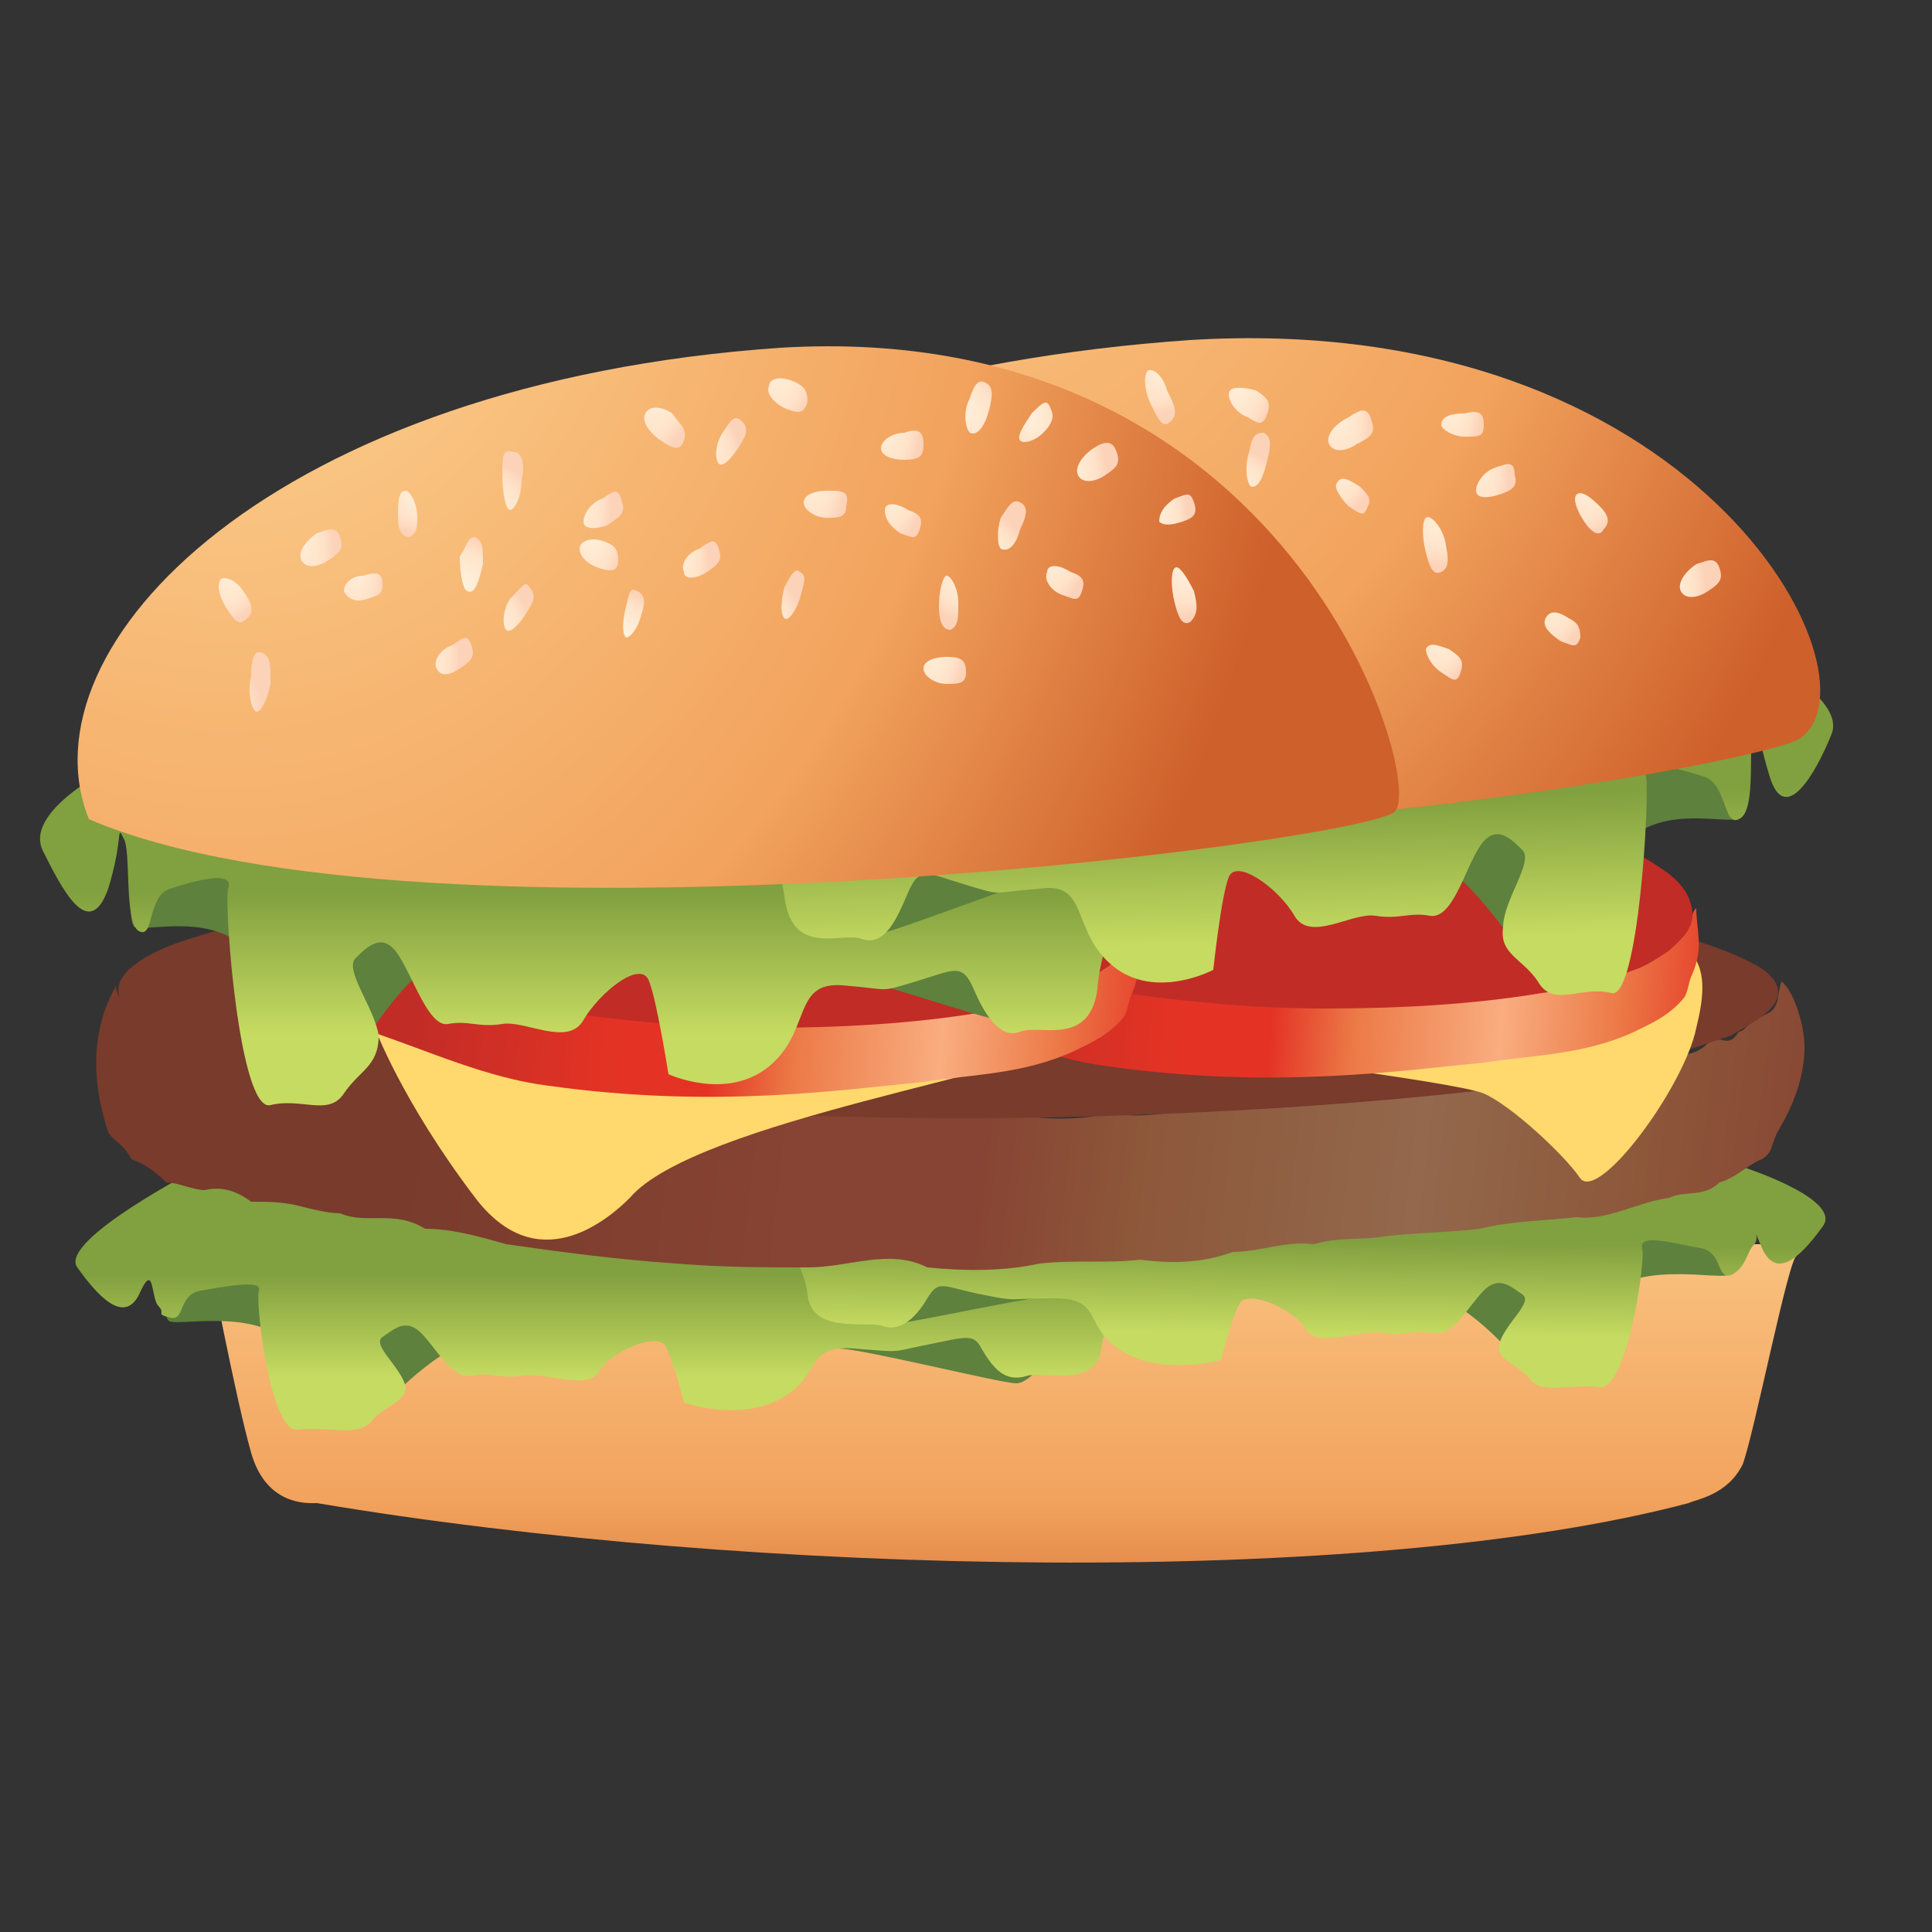 <?xml version="1.0" encoding="utf-8"?>
<!-- Generator: Adobe Illustrator 19.0.0, SVG Export Plug-In . SVG Version: 6.00 Build 0)  -->
<svg version="1.1" id="Layer_1" xmlns="http://www.w3.org/2000/svg" xmlns:xlink="http://www.w3.org/1999/xlink" x="0px" y="0px"
	 viewBox="-272 395.9 50 50" style="enable-background:new -272 395.9 50 50;" xml:space="preserve">
<rect x="-272" y="395.9" width="50" height="50" fill="#333333" stroke="none"/>
<style type="text/css">
	.st0{fill:url(#SVGID_1_);}
	.st1{fill:#5E813E;}
	.st2{fill:url(#SVGID_2_);}
	.st3{fill:url(#SVGID_3_);}
	.st4{fill:url(#SVGID_4_);}
	.st5{fill:#783B2C;}
	.st6{fill:#FFD96D;}
	.st7{fill:url(#SVGID_5_);}
	.st8{fill:#C12C26;}
	.st9{fill:url(#SVGID_6_);}
	.st10{fill:url(#SVGID_7_);}
	.st11{fill:url(#SVGID_8_);}
	.st12{fill:url(#SVGID_9_);}
	.st13{fill:url(#SVGID_10_);}
	.st14{fill:url(#SVGID_11_);}
	.st15{fill:url(#SVGID_12_);}
	.st16{fill:url(#SVGID_13_);}
	.st17{fill:url(#SVGID_14_);}
	.st18{fill:url(#SVGID_15_);}
	.st19{fill:url(#SVGID_16_);}
	.st20{fill:url(#SVGID_17_);}
	.st21{fill:url(#SVGID_18_);}
	.st22{fill:url(#SVGID_19_);}
	.st23{fill:url(#SVGID_20_);}
	.st24{fill:url(#SVGID_21_);}
	.st25{fill:url(#SVGID_22_);}
	.st26{fill:url(#SVGID_23_);}
	.st27{fill:url(#SVGID_24_);}
	.st28{fill:url(#SVGID_25_);}
	.st29{fill:url(#SVGID_26_);}
	.st30{fill:url(#SVGID_27_);}
	.st31{fill:url(#SVGID_28_);}
	.st32{fill:url(#SVGID_29_);}
	.st33{fill:url(#SVGID_30_);}
	.st34{fill:url(#SVGID_31_);}
	.st35{fill:url(#SVGID_32_);}
	.st36{fill:url(#SVGID_33_);}
	.st37{fill:url(#SVGID_34_);}
	.st38{fill:url(#SVGID_35_);}
	.st39{fill:url(#SVGID_36_);}
	.st40{fill:url(#SVGID_37_);}
	.st41{fill:url(#SVGID_38_);}
	.st42{fill:url(#SVGID_39_);}
	.st43{fill:url(#SVGID_40_);}
	.st44{fill:url(#SVGID_41_);}
	.st45{fill:url(#SVGID_42_);}
	.st46{fill:url(#SVGID_43_);}
	.st47{fill:url(#SVGID_44_);}
	.st48{fill:url(#SVGID_45_);}
	.st49{fill:url(#SVGID_46_);}
	.st50{fill:url(#SVGID_47_);}
	.st51{fill:url(#SVGID_48_);}
	.st52{fill:url(#SVGID_49_);}
	.st53{fill:url(#SVGID_50_);}
	.st54{fill:url(#SVGID_51_);}
</style>
<g id="Layer_3">
</g>
<g id="Layer_1_1_">
</g>
<g>
	<linearGradient id="SVGID_1_" gradientUnits="userSpaceOnUse" x1="-246.185" y1="422.475" x2="-246.185" y2="440.039">
		<stop  offset="0" style="stop-color:#FFDC9D"/>
		<stop  offset="0.697" style="stop-color:#F2A35D"/>
		<stop  offset="0.989" style="stop-color:#CE602B"/>
	</linearGradient>
	<path class="st0" d="M-226.9,433.8c-0.4,0.8-1.2,0.9-1.4,1c-8.3,2.2-24.2,1.9-35.5,0c-0.2,0-1.3,0.1-1.7-1.3
		c-0.4-1.4-1.1-5.1-1.1-5.1c0-0.2,0.2-0.3,0.4-0.3h40.3c0.2,0,0.4,0.1,0.4,0.3C-225.7,428.4-226.6,433-226.9,433.8z"/>
	<g>
		<g>
			<path class="st1" d="M-244.7,430.8c0,0-0.6,0.9-1,0.9c-0.4,0-4-0.9-4.6-0.9c-0.6,0,3.4-0.9,3.9-0.9
				C-245.9,429.8-244.7,430.8-244.7,430.8z"/>
			<path class="st1" d="M-261.8,432c0,0,1.7-1.8,2.7-1.4c1,0.4-2.4-1-2.4-1l-1.2,0.9L-261.8,432z"/>
			<path class="st1" d="M-267.5,428.5c0,0-0.4,1.5-0.1,1.6c0.3,0.1,2.1-0.3,3,0.5c0.9,0.7,1.4,1.3,1.3,0.4c-0.1-0.9-1.9-3.1-2.5-3.1
				S-267.5,428.5-267.5,428.5z"/>
			
				<linearGradient id="SVGID_2_" gradientUnits="userSpaceOnUse" x1="-259.918" y1="465.577" x2="-259.918" y2="458.203" gradientTransform="matrix(1.047 0 0 0.655 15.71 126.671)">
				<stop  offset="1.648350e-002" style="stop-color:#C6DB61"/>
				<stop  offset="0.566" style="stop-color:#81A03F"/>
			</linearGradient>
			<path class="st2" d="M-266.8,426.1c0,0-3.7,1.9-3.2,2.6c0.5,0.7,1.2,1.5,1.6,0.7c0.4-0.9,0.3,0.1,0.5,0.3
				c0.2,0.2-0.1,0.2,0.3,0.3c0.4,0.1,0.2-0.6,0.8-0.7c0.6-0.1,1.6-0.3,1.5,0c-0.1,0.3,0.3,3.7,1,3.6c0.8-0.1,1.5,0.2,1.9-0.2
				c0.3-0.4,0.9-0.5,0.9-0.9c-0.1-0.5-0.9-1.1-0.6-1.3c0.3-0.2,0.6-0.5,1-0.1c0.4,0.4,0.8,1.2,1.3,1.1c0.5-0.1,0.8,0.1,1.3,0
				c0.6-0.1,1.7,0.4,2-0.1c0.3-0.5,1.4-1,1.7-0.7c0.2,0.3,0.5,1.5,0.5,1.5s1.4,0.5,2.5-0.1c1.1-0.6,0.6-1.4,1.9-1.3
				c1.3,0.1,0.9,0.1,1.9-0.1c1-0.2,1.2-0.3,1.4,0.1c0.3,0.5,0.6,0.9,1.2,0.7c0.5-0.1,1.8,0.3,1.9-0.7c0.1-1,1.3-1.7-0.6-2.5
				c-1.9-0.8-7.6-1.5-8.9-1.7C-254.1,426.5-266.2,425.4-266.8,426.1z"/>
		</g>
		<g>
			<path class="st1" d="M-250.1,429.3c0,0,0.6,0.9,1,0.9c0.4,0,4-0.8,4.6-0.8c0.6,0-3.3-0.9-3.9-1
				C-248.9,428.3-250.1,429.3-250.1,429.3z"/>
			<path class="st1" d="M-233,430.8c0,0-1.6-1.8-2.6-1.4c-1,0.4,2.4-1,2.4-1l1.2,0.9L-233,430.8z"/>
			<path class="st1" d="M-227.3,427.3c0,0,0.4,1.5,0,1.6c-0.3,0.1-2.1-0.3-3,0.4c-0.9,0.7-1.5,1.2-1.3,0.4c0.1-0.9,2-3,2.6-3
				C-228.3,426.7-227.3,427.3-227.3,427.3z"/>
			
				<linearGradient id="SVGID_3_" gradientUnits="userSpaceOnUse" x1="-902.376" y1="457.668" x2="-902.376" y2="451.018" gradientTransform="matrix(-1.047 -1.270000e-002 -2.020000e-002 0.655 -1173.984 119.255)">
				<stop  offset="1.648350e-002" style="stop-color:#C6DB61"/>
				<stop  offset="0.566" style="stop-color:#81A03F"/>
			</linearGradient>
			<path class="st3" d="M-226.9,426.1c0,0,2.5,0.8,2.1,1.5c-0.5,0.7-1.2,1.5-1.6,0.6c-0.4-0.9,0-0.3-0.2-0.1
				c-0.2,0.2-0.2,0.6-0.6,0.8c-0.4,0.1-0.2-0.6-0.8-0.7c-0.6-0.1-1.6-0.4-1.5,0c0.1,0.3-0.4,3.7-1.1,3.6c-0.7-0.1-1.5,0.2-1.8-0.2
				c-0.3-0.4-0.9-0.5-0.8-0.9c0.1-0.5,0.9-1.1,0.6-1.3c-0.3-0.2-0.6-0.5-1-0.1c-0.4,0.4-0.8,1.2-1.3,1.1c-0.5-0.1-0.8,0.1-1.3,0
				c-0.6-0.1-1.7,0.4-2-0.1c-0.3-0.5-1.4-1-1.7-0.7c-0.2,0.3-0.5,1.5-0.5,1.5s-1.5,0.4-2.5-0.2c-1.1-0.6-0.5-1.4-1.8-1.4
				c-1.3,0-0.9,0.1-1.9-0.1c-1-0.2-1.1-0.4-1.4,0.1c-0.3,0.5-0.7,0.9-1.2,0.7c-0.5-0.1-1.8,0.2-1.9-0.8c-0.1-1-1.2-1.8,0.6-2.5
				c1.9-0.8,7.7-1.4,8.9-1.6C-240.6,425.2-227.4,425.4-226.9,426.1z"/>
		</g>
	</g>
	<g>
		<g>
			<g>
				
					<linearGradient id="SVGID_4_" gradientUnits="userSpaceOnUse" x1="-407.973" y1="437.025" x2="-383.532" y2="438.854" gradientTransform="matrix(1.895 -3.730000e-002 2.000000e-002 1.019 494.045 -35.989)">
					<stop  offset="3.370800e-002" style="stop-color:#783B2C"/>
					<stop  offset="0.185" style="stop-color:#783B2C"/>
					<stop  offset="0.41" style="stop-color:#874333"/>
					<stop  offset="0.511" style="stop-color:#874333"/>
					<stop  offset="0.601" style="stop-color:#8D573A"/>
					<stop  offset="0.758" style="stop-color:#93684C"/>
					<stop  offset="0.882" style="stop-color:#8D573A"/>
					<stop  offset="1" style="stop-color:#874333"/>
				</linearGradient>
				<path class="st4" d="M-226,421.8c-0.1,0.3-0.2,0.3-0.4,0.4c-0.2-0.1-0.4,0.4-0.6,0.4c-0.3,0.5-0.5,0-0.8,0.3
					c-0.3,0.3-0.6,0.3-0.9,0.3c-0.7,0.3-1.5,0.4-2.2,0.5c-0.8,0-1.5,0.2-2.3,0.3c-1.6,0.2-3.3,0.3-5,0.5c-0.8,0.1-1.7,0.1-2.5,0.1
					c-0.8,0-1.7,0.3-2.5,0.1c-0.9,0.2-1.8,0.2-2.7,0c-0.9,0-1.8,0-2.7,0c-1.8,0-3.6-0.1-5.4-0.2c-1.7-0.1-3.4-0.2-5-0.4
					c-0.8-0.1-1.7-0.2-2.5-0.3c-0.8-0.2-1.6-0.1-2.5-0.4c-0.5,0-1-0.2-1.5-0.3c-0.5,0.2-1-0.3-1.5-0.4c-0.4-0.3-0.9-0.3-1.3-0.5
					c-0.4-0.2-0.7-0.5-0.7-0.8c0,0.1-1,1.4-0.2,3.8c0.1,0.2,0.4,0.3,0.6,0.7c0.3,0.1,0.6,0.3,0.9,0.6c0.3,0,0.7,0.2,1,0.2
					c0.4-0.1,0.8,0,1.2,0.3c0.4,0,0.8,0,1.2,0.1c0.4,0.1,0.8,0.2,1.1,0.2c0.7,0.3,1.4-0.1,2.2,0.4c0.7,0,1.4,0.2,2.1,0.4
					c1.4,0.2,2.9,0.4,4.4,0.5c1.2,0.1,2.3,0.1,3.4,0.1c1.1,0,2.1-0.5,3.1,0c1,0.1,2,0.1,2.9-0.1c0.9-0.1,1.8,0,2.6-0.1
					c0.8,0.1,1.6,0.1,2.4-0.2c0.7,0,1.4-0.3,2.1-0.2c0.7-0.2,1.3-0.1,1.8-0.2c0.8-0.1,1.7-0.1,2.5-0.2c0.8-0.2,1.6-0.2,2.5-0.3
					c0.8,0.1,1.6-0.4,2.4-0.5c0.4-0.2,0.9,0,1.3-0.4c0.4-0.1,0.8-0.5,1.1-0.6c0.3-0.2,0.2-0.3,0.4-0.7c0.3-0.5,0.7-1.3,0.7-2.2
					c0-0.6-0.3-1.5-0.6-1.7C-226,421.7-226,421.8-226,421.8"/>
				<g>
					<path class="st5" d="M-254.9,418.5c3.7-0.2,7.5-0.2,11.2-0.1c3.5,0.1,7.1,0.4,10.5,0.8c1.6,0.2,3.1,0.5,4.6,0.9
						c0.7,0.2,1.3,0.4,1.9,0.7c0.4,0.2,0.8,0.5,0.7,0.9c-0.1,0.4-0.7,0.7-1.2,1c-0.6,0.2-1.2,0.4-1.8,0.6c-1.5,0.4-3,0.6-4.5,0.8
						c-3.5,0.4-7,0.6-10.5,0.7c-3.7,0.1-7.4,0-11.1-0.2c-3.4-0.2-6.8-0.5-10-1.2c-0.7-0.2-1.4-0.3-2-0.6c-0.6-0.2-1.2-0.5-1.6-0.8
						c-0.8-0.8,0.6-1.5,1.6-1.8c1.8-0.6,3.8-0.9,5.8-1.1C-259.3,418.8-257.1,418.7-254.9,418.5"/>
				</g>
			</g>
		</g>
	</g>
	<path class="st6" d="M-240.6,420.5l-0.2,2.6c0,0,6.5,0.8,7.2,1.1c0.7,0.3,2.1,1.6,2.5,2.2c0.5,0.6,2.7-2.4,3-3.9
		c0.4-1.6,0-1.9-0.8-2.6C-229.5,419.2-239.8,419.8-240.6,420.5z"/>
	<path class="st6" d="M-262.3,422.5c0,0,0.7,1.9,2.6,4.4c1.6,2.1,3.4,0.6,4,0c1.7-2,10.7-3.3,11.3-4.1c0.6-0.8-19.1-4.5-19.3-3.1
		C-264,420.9-262.3,422.5-262.3,422.5z"/>
	<g>
		<g>
			<g>
				<linearGradient id="SVGID_5_" gradientUnits="userSpaceOnUse" x1="-251.273" y1="420.416" x2="-227.28" y2="422.212">
					<stop  offset="3.370800e-002" style="stop-color:#C12C26"/>
					<stop  offset="0.185" style="stop-color:#C12C26"/>
					<stop  offset="0.41" style="stop-color:#E43325"/>
					<stop  offset="0.511" style="stop-color:#E43325"/>
					<stop  offset="0.601" style="stop-color:#EC7A47"/>
					<stop  offset="0.758" style="stop-color:#F9AD80"/>
					<stop  offset="0.882" style="stop-color:#EC7A47"/>
					<stop  offset="1" style="stop-color:#E43325"/>
				</linearGradient>
				<path class="st7" d="M-228.2,419.6c-0.1,0.2-0.1,0.3-0.2,0.4c-0.1,0.1-0.2,0.2-0.3,0.3c-0.3,0.2-0.6,0.4-0.9,0.5
					c-0.8,0.3-1.6,0.5-2.4,0.7c-1.7,0.3-3.5,0.4-5.3,0.4c-1.9,0-3.8-0.1-5.7-0.4c-1.8-0.2-3.6-0.6-5.3-1.2c-0.5-0.2-1.1-0.4-1.6-0.8
					c-0.4-0.3-1.1-0.7-1.1-1.4c0,0.6,0,1,0,1.6c0,0.5,0.4,1.1,0.7,1.4c0.7,0.5,1.6,0.7,2.4,1c1.5,0.5,3,1.2,4.6,1.4
					c4.3,0.6,7.6,0.1,9.7-0.1c1.3-0.2,2.6-0.2,3.9-0.8c0.4-0.2,0.9-0.4,1.3-0.9c0.1-0.2,0.1-0.4,0.2-0.6c0.3-0.7,0.1-1.1,0.1-1.7
					C-228.2,419.5-228.2,419.6-228.2,419.6"/>
				<g>
					<path class="st8" d="M-243.4,415.8c2-0.1,4,0,5.9,0.2c1.9,0.2,3.7,0.5,5.5,1c0.8,0.2,1.6,0.5,2.4,1c0.3,0.2,0.7,0.4,1,0.7
						c0.2,0.2,0.4,0.5,0.4,0.9c0,0.4-0.4,0.7-0.6,0.9c-0.3,0.2-0.6,0.4-0.9,0.5c-0.8,0.3-1.6,0.5-2.4,0.6c-1.8,0.3-3.7,0.4-5.6,0.4
						c-2,0-3.9-0.2-5.9-0.5c-1.8-0.3-3.6-0.6-5.3-1.4c-0.4-0.2-0.7-0.3-1.1-0.6c-0.3-0.2-0.6-0.5-0.8-0.8c-0.4-0.8,0.3-1.4,0.9-1.7
						c1-0.5,2-0.8,3.1-0.9C-245.7,416-244.6,415.9-243.4,415.8"/>
				</g>
			</g>
		</g>
	</g>
	<g>
		<g>
			<g>
				<linearGradient id="SVGID_6_" gradientUnits="userSpaceOnUse" x1="-265.768" y1="420.864" x2="-241.776" y2="422.66">
					<stop  offset="3.370800e-002" style="stop-color:#C12C26"/>
					<stop  offset="0.185" style="stop-color:#C12C26"/>
					<stop  offset="0.41" style="stop-color:#E43325"/>
					<stop  offset="0.511" style="stop-color:#E43325"/>
					<stop  offset="0.601" style="stop-color:#EC7A47"/>
					<stop  offset="0.758" style="stop-color:#F9AD80"/>
					<stop  offset="0.882" style="stop-color:#EC7A47"/>
					<stop  offset="1" style="stop-color:#E43325"/>
				</linearGradient>
				<path class="st9" d="M-242.7,420.1c-0.1,0.2-0.1,0.3-0.2,0.4c-0.1,0.1-0.2,0.2-0.3,0.3c-0.3,0.2-0.6,0.4-0.9,0.5
					c-0.8,0.3-1.6,0.5-2.4,0.7c-1.7,0.3-3.5,0.4-5.3,0.4c-1.9,0-3.8-0.1-5.7-0.4c-1.8-0.2-3.6-0.6-5.3-1.2c-0.5-0.2-1.1-0.4-1.6-0.8
					c-0.4-0.3-1.1-0.7-1.1-1.4c0,0.6,0,1,0,1.6c0,0.5,0.4,1.1,0.7,1.4c0.7,0.5,1.6,0.7,2.4,1c1.5,0.5,3,1.2,4.6,1.4
					c4.3,0.6,7.6,0.1,9.7-0.1c1.3-0.2,2.6-0.2,3.9-0.8c0.4-0.2,0.9-0.4,1.3-0.9c0.1-0.2,0.1-0.4,0.2-0.6c0.3-0.7,0.1-1.1,0.1-1.7
					C-242.7,420-242.7,420-242.7,420.1"/>
				<g>
					<path class="st8" d="M-257.9,416.2c2-0.1,4,0,5.9,0.2c1.9,0.2,3.7,0.5,5.5,1c0.8,0.2,1.7,0.5,2.4,1c0.3,0.2,0.7,0.4,1,0.7
						c0.2,0.2,0.4,0.5,0.4,0.9c0,0.4-0.4,0.7-0.6,0.9c-0.3,0.2-0.6,0.4-0.9,0.5c-0.8,0.3-1.6,0.5-2.4,0.7c-1.8,0.3-3.7,0.4-5.6,0.4
						c-2,0-3.9-0.2-5.9-0.5c-1.8-0.3-3.6-0.6-5.3-1.4c-0.4-0.2-0.7-0.3-1.1-0.6c-0.3-0.2-0.6-0.5-0.8-0.8c-0.4-0.8,0.3-1.4,0.9-1.7
						c1-0.5,2-0.8,3.1-0.9C-260.2,416.4-259.1,416.3-257.9,416.2"/>
				</g>
			</g>
		</g>
	</g>
	<g>
		<path class="st1" d="M-245.1,421c0,0-0.6,1.3-1,1.3c-0.4,0-4.1-1.3-4.7-1.3c-0.6,0,3.4-1.3,4-1.4
			C-246.3,419.5-245.1,421-245.1,421z"/>
		<path class="st1" d="M-262.6,422.9c0,0,1.7-2.8,2.7-2.2c1,0.6-2.4-1.6-2.4-1.6l-1.2,1.3L-262.6,422.9z"/>
		<path class="st1" d="M-268.4,417.4c0,0-0.4,2.4-0.1,2.5c0.4,0.1,2.1-0.4,3,0.7c0.9,1.1,1.5,2,1.4,0.6c-0.1-1.3-2-4.8-2.6-4.8
			C-267.3,416.5-268.4,417.4-268.4,417.4z"/>
		<linearGradient id="SVGID_7_" gradientUnits="userSpaceOnUse" x1="-257.173" y1="422.801" x2="-257.173" y2="416.069">
			<stop  offset="1.648350e-002" style="stop-color:#C6DB61"/>
			<stop  offset="0.566" style="stop-color:#81A03F"/>
		</linearGradient>
		<path class="st10" d="M-268.8,415.6c0,0-2.6,1.2-2.1,2.3c0.5,1,1.2,2.4,1.7,1c0.4-1.3,0.2-1.7,0.4-1.3c0.2,0.3,0,2.2,0.4,2.4
			c0.4,0.2,0.2-0.9,0.8-1.1s1.7-0.5,1.5,0c-0.1,0.5,0.3,5.8,1.1,5.6c0.8-0.2,1.5,0.3,1.9-0.3c0.4-0.6,0.9-0.7,0.9-1.5
			c-0.1-0.7-0.9-1.7-0.6-2c0.3-0.3,0.7-0.7,1.1-0.1c0.4,0.6,0.8,1.9,1.3,1.8c0.5-0.1,0.8,0.1,1.4,0c0.6-0.1,1.7,0.6,2.1-0.1
			c0.4-0.7,1.5-1.6,1.7-1c0.2,0.5,0.5,2.4,0.5,2.4s1.5,0.7,2.6-0.2c1.1-0.9,0.6-2.2,1.9-2.1c1.3,0.1,0.9,0.2,1.9-0.1
			c1-0.3,1.2-0.5,1.5,0.2c0.3,0.7,0.7,1.3,1.2,1.1c0.5-0.2,1.8,0.4,2-1.1c0.1-1.6,1.3-2.7-0.6-3.9c-1.9-1.2-7.8-2.4-9.1-2.7
			C-254.7,414.4-268.2,414.4-268.8,415.6z"/>
	</g>
	<g>
		<g>
			<path class="st1" d="M-250.4,418.8c0,0,0.6,1.3,1,1.3c0.4,0,4.1-1.5,4.6-1.5c0.6,0-3.5-1.3-4-1.3
				C-249.2,417.2-250.4,418.8-250.4,418.8z"/>
			<path class="st1" d="M-232.9,420.2c0,0-1.8-2.7-2.8-2.1c-1,0.6,2.4-1.6,2.4-1.6l1.3,1.3L-232.9,420.2z"/>
			<path class="st1" d="M-227.2,414.6c0,0,0.5,2.4,0.1,2.5c-0.4,0.1-2.1-0.4-3,0.8c-0.9,1.2-1.4,2-1.3,0.7c0.1-1.3,1.8-4.8,2.5-4.8
				C-228.3,413.7-227.2,414.6-227.2,414.6z"/>
			
				<linearGradient id="SVGID_8_" gradientUnits="userSpaceOnUse" x1="-902.551" y1="430.724" x2="-902.551" y2="423.997" gradientTransform="matrix(-1 2.540000e-002 2.540000e-002 1 -1151.514 12.582)">
				<stop  offset="1.648350e-002" style="stop-color:#C6DB61"/>
				<stop  offset="0.566" style="stop-color:#81A03F"/>
			</linearGradient>
			<path class="st11" d="M-226.8,412.7c0,0,2.6,1.2,2.2,2.2c-0.4,1-1.2,2.4-1.6,1.1c-0.4-1.3-0.3-1.7-0.4-1.3
				c-0.2,0.3,0.1,2.2-0.4,2.4c-0.4,0.2-0.3-0.9-0.9-1.1c-0.6-0.2-1.7-0.5-1.5,0c0.1,0.5-0.2,5.8-0.9,5.6c-0.8-0.2-1.5,0.4-1.9-0.3
				c-0.4-0.6-1-0.7-0.9-1.4c0-0.7,0.8-1.7,0.5-2c-0.3-0.3-0.7-0.7-1.1-0.1c-0.4,0.6-0.7,1.9-1.3,1.8c-0.5-0.1-0.8,0.1-1.4,0
				c-0.6-0.1-1.7,0.7-2.1,0c-0.4-0.7-1.5-1.5-1.7-1c-0.2,0.5-0.4,2.4-0.4,2.4s-1.5,0.8-2.6-0.1c-1.1-0.9-0.6-2.2-1.9-2
				c-1.3,0.1-0.9,0.2-1.9-0.1c-1-0.3-1.2-0.5-1.5,0.2c-0.3,0.7-0.6,1.4-1.2,1.2c-0.5-0.2-1.8,0.5-2-1.1c-0.2-1.5-1.4-2.7,0.5-3.9
				c1.9-1.3,7.8-2.6,9-2.9C-241,411.9-227.5,411.6-226.8,412.7z"/>
		</g>
		
			<radialGradient id="SVGID_9_" cx="-308.396" cy="98.463" r="31.441" gradientTransform="matrix(0.94 -4.970000e-002 5.150000e-002 1.36 34.771 238.423)" gradientUnits="userSpaceOnUse">
			<stop  offset="0" style="stop-color:#FFDC9D"/>
			<stop  offset="0.697" style="stop-color:#F2A35D"/>
			<stop  offset="0.989" style="stop-color:#CE602B"/>
		</radialGradient>
		<path class="st12" d="M-255.7,415.9c8.6,3.5,29.4-0.2,30.3-0.9c2.2-1.6-2.7-11.1-15.8-10.3C-254.3,405.6-263.8,411.8-255.7,415.9z
			"/>
		
			<radialGradient id="SVGID_10_" cx="-222.215" cy="405.305" r="31.749" gradientTransform="matrix(0.916 -4.840000e-002 4.720000e-002 1.246 -81.828 -119.087)" gradientUnits="userSpaceOnUse">
			<stop  offset="0" style="stop-color:#FFDC9D"/>
			<stop  offset="0.697" style="stop-color:#F2A35D"/>
			<stop  offset="0.989" style="stop-color:#CE602B"/>
		</radialGradient>
		<path class="st13" d="M-269.7,417.1c8.6,3.7,33,0.6,33.8-0.2c0.8-0.8-2.7-12.8-15.9-12C-264.9,405.8-271.5,412.6-269.7,417.1z"/>
		
			<radialGradient id="SVGID_11_" cx="-17.878" cy="620.414" r="1.663" gradientTransform="matrix(0.471 -0.308 0.364 1.01 -472.014 -222.096)" gradientUnits="userSpaceOnUse">
			<stop  offset="0" style="stop-color:#FFF2DE"/>
			<stop  offset="0.697" style="stop-color:#FFE3C9"/>
			<stop  offset="0.989" style="stop-color:#FCD2B8"/>
		</radialGradient>
		<path class="st14" d="M-253.4,410.1c0.1,0.3,0,0.4-0.3,0.6c-0.3,0.2-0.6,0.2-0.6,0c-0.1-0.2,0.1-0.5,0.4-0.6
			C-253.6,409.9-253.5,409.8-253.4,410.1z"/>
		
			<radialGradient id="SVGID_12_" cx="-528.187" cy="-266.19" r="1.664" gradientTransform="matrix(6.100000e-002 0.67 -0.772 0.117 -434.308 793.625)" gradientUnits="userSpaceOnUse">
			<stop  offset="0" style="stop-color:#FFF2DE"/>
			<stop  offset="0.697" style="stop-color:#FFE3C9"/>
			<stop  offset="0.989" style="stop-color:#FCD2B8"/>
		</radialGradient>
		<path class="st15" d="M-261.4,409.8c-0.2,0-0.3-0.2-0.3-0.5c0-0.4,0-0.7,0.2-0.7c0.1,0,0.3,0.3,0.3,0.7
			C-261.2,409.5-261.2,409.7-261.4,409.8z"/>
		
			<radialGradient id="SVGID_13_" cx="-778.181" cy="824.962" r="1.664" gradientTransform="matrix(6.090000e-002 -0.768 0.887 0.145 -943.794 -308.18)" gradientUnits="userSpaceOnUse">
			<stop  offset="0" style="stop-color:#FFF2DE"/>
			<stop  offset="0.697" style="stop-color:#FFE3C9"/>
			<stop  offset="0.989" style="stop-color:#FCD2B8"/>
		</radialGradient>
		<path class="st16" d="M-258.7,407.6c0.2,0,0.3,0.3,0.2,0.7c0,0.5-0.2,0.8-0.3,0.8c-0.1,0-0.2-0.4-0.2-0.9
			C-259,407.7-259,407.5-258.7,407.6z"/>
		
			<radialGradient id="SVGID_14_" cx="-732.263" cy="847.601" r="1.663" gradientTransform="matrix(8.870000e-002 -0.752 0.87 0.204 -932.532 -312.593)" gradientUnits="userSpaceOnUse">
			<stop  offset="0" style="stop-color:#FFF2DE"/>
			<stop  offset="0.697" style="stop-color:#FFE3C9"/>
			<stop  offset="0.989" style="stop-color:#FCD2B8"/>
		</radialGradient>
		<path class="st17" d="M-259.7,409.8c0.2,0.1,0.2,0.3,0.2,0.7c-0.1,0.4-0.2,0.8-0.4,0.7c-0.1,0-0.2-0.4-0.2-0.9
			C-259.9,410-259.9,409.8-259.7,409.8z"/>
		
			<radialGradient id="SVGID_15_" cx="138.544" cy="519.831" r="1.664" gradientTransform="matrix(0.479 -0.119 0.147 1.022 -405.655 -104.406)" gradientUnits="userSpaceOnUse">
			<stop  offset="0" style="stop-color:#FFF2DE"/>
			<stop  offset="0.697" style="stop-color:#FFE3C9"/>
			<stop  offset="0.989" style="stop-color:#FCD2B8"/>
		</radialGradient>
		<path class="st18" d="M-262.1,411c0,0.3-0.1,0.3-0.4,0.4c-0.3,0.1-0.5,0-0.6-0.2c0-0.2,0.2-0.4,0.5-0.4
			C-262.3,410.7-262.1,410.7-262.1,411z"/>
		
			<radialGradient id="SVGID_16_" cx="-319.548" cy="812.09" r="1.663" gradientTransform="matrix(0.311 -0.568 0.661 0.674 -696.787 -317.033)" gradientUnits="userSpaceOnUse">
			<stop  offset="0" style="stop-color:#FFF2DE"/>
			<stop  offset="0.697" style="stop-color:#FFE3C9"/>
			<stop  offset="0.989" style="stop-color:#FCD2B8"/>
		</radialGradient>
		<path class="st19" d="M-258.3,411.1c0.2,0.2,0.1,0.4-0.1,0.7c-0.2,0.3-0.4,0.5-0.5,0.4c-0.1-0.1-0.1-0.5,0.1-0.8
			C-258.5,411.1-258.4,410.9-258.3,411.1z"/>
		
			<radialGradient id="SVGID_17_" cx="-15.009" cy="563.167" r="1.663" gradientTransform="matrix(0.52 -0.249 0.297 1.112 -416.591 -221.372)" gradientUnits="userSpaceOnUse">
			<stop  offset="0" style="stop-color:#FFF2DE"/>
			<stop  offset="0.697" style="stop-color:#FFE3C9"/>
			<stop  offset="0.989" style="stop-color:#FCD2B8"/>
		</radialGradient>
		<path class="st20" d="M-255.9,408.9c0.1,0.3-0.1,0.4-0.4,0.6c-0.3,0.1-0.6,0.1-0.6-0.1c0-0.2,0.2-0.5,0.5-0.6
			C-256.1,408.6-256,408.5-255.9,408.9z"/>
		
			<radialGradient id="SVGID_18_" cx="-315.588" cy="782.945" r="1.663" gradientTransform="matrix(0.305 -0.562 0.654 0.66 -669.766 -286.852)" gradientUnits="userSpaceOnUse">
			<stop  offset="0" style="stop-color:#FFF2DE"/>
			<stop  offset="0.697" style="stop-color:#FFE3C9"/>
			<stop  offset="0.989" style="stop-color:#FCD2B8"/>
		</radialGradient>
		<path class="st21" d="M-252.8,406.8c0.2,0.2,0.1,0.4-0.1,0.7c-0.2,0.3-0.4,0.5-0.5,0.4c-0.1-0.1-0.1-0.5,0.1-0.8
			C-253.1,406.8-253,406.6-252.8,406.8z"/>
		
			<radialGradient id="SVGID_19_" cx="170.141" cy="207.597" r="1.664" gradientTransform="matrix(0.451 0.256 -0.287 0.956 -265.965 166.42)" gradientUnits="userSpaceOnUse">
			<stop  offset="0" style="stop-color:#FFF2DE"/>
			<stop  offset="0.697" style="stop-color:#FFE3C9"/>
			<stop  offset="0.989" style="stop-color:#FCD2B8"/>
		</radialGradient>
		<path class="st22" d="M-248.2,409.6c-0.1,0.3-0.2,0.2-0.5,0.1c-0.3-0.2-0.4-0.4-0.4-0.6c0-0.2,0.3-0.2,0.6,0
			C-248.2,409.2-248.1,409.3-248.2,409.6z"/>
		
			<radialGradient id="SVGID_20_" cx="51.182" cy="413.069" r="1.664" gradientTransform="matrix(0.573 -2.490000e-002 4.000000e-002 1.221 -294.95 -96.483)" gradientUnits="userSpaceOnUse">
			<stop  offset="0" style="stop-color:#FFF2DE"/>
			<stop  offset="0.697" style="stop-color:#FFE3C9"/>
			<stop  offset="0.989" style="stop-color:#FCD2B8"/>
		</radialGradient>
		<path class="st23" d="M-248.1,407.4c0,0.3-0.1,0.4-0.5,0.4c-0.3,0-0.6-0.1-0.6-0.3c0-0.2,0.3-0.4,0.6-0.4
			C-248.3,407-248.1,407-248.1,407.4z"/>
		
			<radialGradient id="SVGID_21_" cx="65.741" cy="364.613" r="1.663" gradientTransform="matrix(0.568 6.060000e-002 -5.870000e-002 1.208 -266.891 -36.519)" gradientUnits="userSpaceOnUse">
			<stop  offset="0" style="stop-color:#FFF2DE"/>
			<stop  offset="0.697" style="stop-color:#FFE3C9"/>
			<stop  offset="0.989" style="stop-color:#FCD2B8"/>
		</radialGradient>
		<path class="st24" d="M-250.1,409c0,0.3-0.2,0.3-0.5,0.3c-0.3,0-0.6-0.2-0.6-0.4c0-0.2,0.3-0.3,0.6-0.3
			C-250.2,408.6-250,408.6-250.1,409z"/>
		
			<radialGradient id="SVGID_22_" cx="-400.656" cy="845.457" r="1.664" gradientTransform="matrix(0.215 -0.594 0.689 0.47 -748.729 -223.601)" gradientUnits="userSpaceOnUse">
			<stop  offset="0" style="stop-color:#FFF2DE"/>
			<stop  offset="0.697" style="stop-color:#FFE3C9"/>
			<stop  offset="0.989" style="stop-color:#FCD2B8"/>
		</radialGradient>
		<path class="st25" d="M-251.3,410.7c0.2,0.1,0.1,0.3,0,0.7c-0.1,0.3-0.3,0.6-0.4,0.5c-0.1-0.1-0.1-0.4,0-0.8
			C-251.5,410.7-251.4,410.6-251.3,410.7z"/>
		
			<radialGradient id="SVGID_23_" cx="-81.284" cy="-15.812" r="1.664" gradientTransform="matrix(0.396 0.499 -0.569 0.833 -242.674 464.235)" gradientUnits="userSpaceOnUse">
			<stop  offset="0" style="stop-color:#FFF2DE"/>
			<stop  offset="0.697" style="stop-color:#FFE3C9"/>
			<stop  offset="0.989" style="stop-color:#FCD2B8"/>
		</radialGradient>
		<path class="st26" d="M-265.6,411.9c-0.2,0.2-0.3,0.1-0.5-0.2c-0.2-0.3-0.3-0.6-0.2-0.8c0.1-0.1,0.4,0,0.6,0.3
			C-265.5,411.5-265.4,411.7-265.6,411.9z"/>
		
			<radialGradient id="SVGID_24_" cx="-237.337" cy="-22.249" r="1.663" gradientTransform="matrix(0.195 0.719 -0.826 0.4 -213.159 590.073)" gradientUnits="userSpaceOnUse">
			<stop  offset="0" style="stop-color:#FFF2DE"/>
			<stop  offset="0.697" style="stop-color:#FFE3C9"/>
			<stop  offset="0.989" style="stop-color:#FCD2B8"/>
		</radialGradient>
		<path class="st27" d="M-241.2,412c-0.2,0.1-0.3-0.1-0.4-0.5c-0.1-0.4-0.1-0.8,0-0.9c0.1-0.1,0.3,0.2,0.5,0.6
			C-241,411.6-241,411.8-241.2,412z"/>
		
			<radialGradient id="SVGID_25_" cx="-171.833" cy="25.492" r="1.664" gradientTransform="matrix(0.213 0.728 -0.836 0.44 -176.543 523.042)" gradientUnits="userSpaceOnUse">
			<stop  offset="0" style="stop-color:#FFF2DE"/>
			<stop  offset="0.697" style="stop-color:#FFE3C9"/>
			<stop  offset="0.989" style="stop-color:#FCD2B8"/>
		</radialGradient>
		<path class="st28" d="M-234.7,410.7c-0.2,0.1-0.3-0.1-0.4-0.5c-0.1-0.4-0.1-0.8,0-0.9c0.1-0.1,0.4,0.2,0.5,0.6
			C-234.5,410.4-234.5,410.6-234.7,410.7z"/>
		
			<radialGradient id="SVGID_26_" cx="87.439" cy="280.997" r="1.663" gradientTransform="matrix(0.546 0.234 -0.259 1.158 -214.841 59.673)" gradientUnits="userSpaceOnUse">
			<stop  offset="0" style="stop-color:#FFF2DE"/>
			<stop  offset="0.697" style="stop-color:#FFE3C9"/>
			<stop  offset="0.989" style="stop-color:#FCD2B8"/>
		</radialGradient>
		<path class="st29" d="M-239.2,406.6c-0.1,0.3-0.2,0.3-0.5,0.1c-0.3-0.1-0.5-0.4-0.5-0.6c0-0.2,0.3-0.2,0.7-0.1
			C-239.2,406.2-239.1,406.3-239.2,406.6z"/>
		
			<radialGradient id="SVGID_27_" cx="-28.936" cy="528.982" r="1.664" gradientTransform="matrix(0.539 -0.296 0.353 1.154 -408.674 -212.689)" gradientUnits="userSpaceOnUse">
			<stop  offset="0" style="stop-color:#FFF2DE"/>
			<stop  offset="0.697" style="stop-color:#FFE3C9"/>
			<stop  offset="0.989" style="stop-color:#FCD2B8"/>
		</radialGradient>
		<path class="st30" d="M-236.5,406.8c0.1,0.3,0,0.4-0.4,0.6c-0.3,0.2-0.6,0.2-0.7,0c-0.1-0.2,0.1-0.5,0.5-0.7
			C-236.8,406.5-236.6,406.4-236.5,406.8z"/>
		
			<radialGradient id="SVGID_28_" cx="-71.877" cy="575.013" r="1.664" gradientTransform="matrix(0.511 -0.357 0.422 1.097 -450.346 -248.786)" gradientUnits="userSpaceOnUse">
			<stop  offset="0" style="stop-color:#FFF2DE"/>
			<stop  offset="0.697" style="stop-color:#FFE3C9"/>
			<stop  offset="0.989" style="stop-color:#FCD2B8"/>
		</radialGradient>
		<path class="st31" d="M-243.1,407.6c0.1,0.3,0,0.4-0.3,0.6c-0.3,0.2-0.6,0.2-0.7,0c-0.1-0.2,0.1-0.5,0.4-0.7
			C-243.4,407.3-243.2,407.3-243.1,407.6z"/>
		
			<radialGradient id="SVGID_29_" cx="24.979" cy="519.463" r="1.663" gradientTransform="matrix(0.519 -0.246 0.294 1.111 -399.592 -163.298)" gradientUnits="userSpaceOnUse">
			<stop  offset="0" style="stop-color:#FFF2DE"/>
			<stop  offset="0.697" style="stop-color:#FFE3C9"/>
			<stop  offset="0.989" style="stop-color:#FCD2B8"/>
		</radialGradient>
		<path class="st32" d="M-232.8,408.2c0.1,0.3-0.1,0.4-0.4,0.5c-0.3,0.1-0.6,0.1-0.6-0.1c0-0.2,0.2-0.5,0.5-0.6
			C-233,407.9-232.8,407.8-232.8,408.2z"/>
		
			<radialGradient id="SVGID_30_" cx="85.908" cy="144.5" r="1.664" gradientTransform="matrix(0.386 0.467 -0.531 0.813 -187.118 250.687)" gradientUnits="userSpaceOnUse">
			<stop  offset="0" style="stop-color:#FFF2DE"/>
			<stop  offset="0.697" style="stop-color:#FFE3C9"/>
			<stop  offset="0.989" style="stop-color:#FCD2B8"/>
		</radialGradient>
		<path class="st33" d="M-230.5,409.6c-0.1,0.2-0.3,0.1-0.5-0.2c-0.2-0.3-0.3-0.6-0.2-0.7c0.1-0.1,0.3,0,0.6,0.3
			C-230.4,409.2-230.3,409.4-230.5,409.6z"/>
		
			<radialGradient id="SVGID_31_" cx="-1.478" cy="525.199" r="1.663" gradientTransform="matrix(0.526 -0.31 0.368 1.127 -421.388 -181.713)" gradientUnits="userSpaceOnUse">
			<stop  offset="0" style="stop-color:#FFF2DE"/>
			<stop  offset="0.697" style="stop-color:#FFE3C9"/>
			<stop  offset="0.989" style="stop-color:#FCD2B8"/>
		</radialGradient>
		<path class="st34" d="M-227.5,410.6c0.1,0.3,0,0.4-0.3,0.6c-0.3,0.2-0.6,0.2-0.7,0c-0.1-0.2,0.1-0.5,0.4-0.7
			C-227.8,410.4-227.6,410.3-227.5,410.6z"/>
		
			<radialGradient id="SVGID_32_" cx="133.75" cy="267.225" r="1.664" gradientTransform="matrix(0.482 0.27 -0.302 1.022 -215.437 101.88)" gradientUnits="userSpaceOnUse">
			<stop  offset="0" style="stop-color:#FFF2DE"/>
			<stop  offset="0.697" style="stop-color:#FFE3C9"/>
			<stop  offset="0.989" style="stop-color:#FCD2B8"/>
		</radialGradient>
		<path class="st35" d="M-231.1,412.4c-0.1,0.3-0.2,0.2-0.5,0.1c-0.3-0.2-0.5-0.4-0.4-0.6c0.1-0.2,0.3-0.2,0.6,0
			C-231.2,412-231.1,412.1-231.1,412.4z"/>
		
			<radialGradient id="SVGID_33_" cx="155.412" cy="186.654" r="1.663" gradientTransform="matrix(0.426 0.335 -0.379 0.9 -232.597 187.71)" gradientUnits="userSpaceOnUse">
			<stop  offset="0" style="stop-color:#FFF2DE"/>
			<stop  offset="0.697" style="stop-color:#FFE3C9"/>
			<stop  offset="0.989" style="stop-color:#FCD2B8"/>
		</radialGradient>
		<path class="st36" d="M-236.6,409c-0.1,0.3-0.2,0.2-0.5,0c-0.2-0.2-0.4-0.5-0.3-0.6c0.1-0.2,0.3-0.1,0.6,0.1
			C-236.6,408.7-236.5,408.8-236.6,409z"/>
		
			<radialGradient id="SVGID_34_" cx="126.405" cy="411.341" r="1.664" gradientTransform="matrix(0.526 -8.000000e-004 1.130000e-002 1.121 -305.628 -54.873)" gradientUnits="userSpaceOnUse">
			<stop  offset="0" style="stop-color:#FFF2DE"/>
			<stop  offset="0.697" style="stop-color:#FFE3C9"/>
			<stop  offset="0.989" style="stop-color:#FCD2B8"/>
		</radialGradient>
		<path class="st37" d="M-233.6,406.9c0,0.3-0.1,0.3-0.5,0.3c-0.3,0-0.6-0.2-0.6-0.3c0-0.2,0.2-0.3,0.6-0.3
			C-233.7,406.5-233.6,406.6-233.6,406.9z"/>
		
			<radialGradient id="SVGID_35_" cx="-438.701" cy="-116.032" r="1.663" gradientTransform="matrix(5.810000e-002 0.731 -0.842 0.109 -319.108 744.067)" gradientUnits="userSpaceOnUse">
			<stop  offset="0" style="stop-color:#FFF2DE"/>
			<stop  offset="0.697" style="stop-color:#FFE3C9"/>
			<stop  offset="0.989" style="stop-color:#FCD2B8"/>
		</radialGradient>
		<path class="st38" d="M-247.4,412.2c-0.2,0-0.3-0.2-0.3-0.6c0-0.4,0.1-0.8,0.2-0.8c0.1,0,0.3,0.3,0.3,0.7
			C-247.2,411.9-247.2,412.1-247.4,412.2z"/>
		
			<radialGradient id="SVGID_36_" cx="-410.422" cy="766.715" r="1.663" gradientTransform="matrix(0.227 -0.656 0.761 0.496 -736.921 -239.366)" gradientUnits="userSpaceOnUse">
			<stop  offset="0" style="stop-color:#FFF2DE"/>
			<stop  offset="0.697" style="stop-color:#FFE3C9"/>
			<stop  offset="0.989" style="stop-color:#FCD2B8"/>
		</radialGradient>
		<path class="st39" d="M-245.6,408.9c0.2,0.1,0.2,0.3,0,0.7c-0.1,0.4-0.3,0.6-0.5,0.5c-0.1-0.1-0.1-0.5,0-0.8
			C-245.9,409-245.8,408.8-245.6,408.9z"/>
		
			<radialGradient id="SVGID_37_" cx="-496.052" cy="749.459" r="1.663" gradientTransform="matrix(0.197 -0.708 0.821 0.433 -764.832 -269.248)" gradientUnits="userSpaceOnUse">
			<stop  offset="0" style="stop-color:#FFF2DE"/>
			<stop  offset="0.697" style="stop-color:#FFE3C9"/>
			<stop  offset="0.989" style="stop-color:#FCD2B8"/>
		</radialGradient>
		<path class="st40" d="M-246.5,405.8c0.2,0.1,0.2,0.3,0.1,0.7c-0.1,0.4-0.3,0.7-0.5,0.6c-0.1-0.1-0.2-0.5,0-0.9
			C-246.8,405.9-246.7,405.7-246.5,405.8z"/>
		
			<radialGradient id="SVGID_38_" cx="66.425" cy="277.979" r="1.664" gradientTransform="matrix(0.555 0.197 -0.216 1.178 -228.598 64.645)" gradientUnits="userSpaceOnUse">
			<stop  offset="0" style="stop-color:#FFF2DE"/>
			<stop  offset="0.697" style="stop-color:#FFE3C9"/>
			<stop  offset="0.989" style="stop-color:#FCD2B8"/>
		</radialGradient>
		<path class="st41" d="M-251.1,406.3c-0.1,0.3-0.2,0.3-0.5,0.2c-0.3-0.1-0.6-0.4-0.5-0.6c0-0.2,0.3-0.3,0.7-0.1
			C-251.2,405.9-251.1,406-251.1,406.3z"/>
		
			<radialGradient id="SVGID_39_" cx="22.126" cy="174.394" r="1.663" gradientTransform="matrix(0.519 0.354 -0.398 1.099 -196.972 206.379)" gradientUnits="userSpaceOnUse">
			<stop  offset="0" style="stop-color:#FFF2DE"/>
			<stop  offset="0.697" style="stop-color:#FFE3C9"/>
			<stop  offset="0.989" style="stop-color:#FCD2B8"/>
		</radialGradient>
		<path class="st42" d="M-254.3,407.3c-0.1,0.3-0.3,0.2-0.6,0c-0.3-0.2-0.5-0.5-0.4-0.7c0.1-0.2,0.4-0.2,0.7,0
			C-254.4,406.9-254.2,407-254.3,407.3z"/>
		
			<radialGradient id="SVGID_40_" cx="-520.654" cy="890.195" r="1.664" gradientTransform="matrix(0.163 -0.624 0.723 0.36 -814.522 -233.054)" gradientUnits="userSpaceOnUse">
			<stop  offset="0" style="stop-color:#FFF2DE"/>
			<stop  offset="0.697" style="stop-color:#FFE3C9"/>
			<stop  offset="0.989" style="stop-color:#FCD2B8"/>
		</radialGradient>
		<path class="st43" d="M-255.5,411.2c0.2,0.1,0.2,0.3,0.1,0.6c-0.1,0.4-0.3,0.6-0.4,0.6c-0.1-0.1-0.1-0.4,0-0.8
			C-255.7,411.2-255.7,411.1-255.5,411.2z"/>
		
			<radialGradient id="SVGID_41_" cx="-35.509" cy="650.986" r="1.664" gradientTransform="matrix(0.465 -0.326 0.385 0.997 -495.199 -248.107)" gradientUnits="userSpaceOnUse">
			<stop  offset="0" style="stop-color:#FFF2DE"/>
			<stop  offset="0.697" style="stop-color:#FFE3C9"/>
			<stop  offset="0.989" style="stop-color:#FCD2B8"/>
		</radialGradient>
		<path class="st44" d="M-259.8,412.6c0.1,0.3,0,0.4-0.3,0.6c-0.3,0.2-0.5,0.2-0.6,0c-0.1-0.2,0.1-0.5,0.4-0.6
			C-260,412.4-259.9,412.3-259.8,412.6z"/>
		
			<radialGradient id="SVGID_42_" cx="-702.321" cy="866.648" r="1.663" gradientTransform="matrix(0.137 -0.771 0.892 0.306 -943.48 -392.696)" gradientUnits="userSpaceOnUse">
			<stop  offset="0" style="stop-color:#FFF2DE"/>
			<stop  offset="0.697" style="stop-color:#FFE3C9"/>
			<stop  offset="0.989" style="stop-color:#FCD2B8"/>
		</radialGradient>
		<path class="st45" d="M-265.2,412.8c0.2,0.1,0.2,0.3,0.2,0.8c-0.1,0.5-0.3,0.8-0.4,0.7c-0.1-0.1-0.2-0.5-0.1-0.9
			C-265.5,412.9-265.4,412.7-265.2,412.8z"/>
		
			<radialGradient id="SVGID_43_" cx="-90.72" cy="609.009" r="1.664" gradientTransform="matrix(0.519 -0.321 0.381 1.113 -449.341 -297.347)" gradientUnits="userSpaceOnUse">
			<stop  offset="0" style="stop-color:#FFF2DE"/>
			<stop  offset="0.697" style="stop-color:#FFE3C9"/>
			<stop  offset="0.989" style="stop-color:#FCD2B8"/>
		</radialGradient>
		<path class="st46" d="M-263.2,409.8c0.1,0.3,0,0.4-0.3,0.6c-0.3,0.2-0.6,0.2-0.7,0c-0.1-0.2,0.1-0.5,0.4-0.7
			C-263.5,409.6-263.3,409.5-263.2,409.8z"/>
		
			<radialGradient id="SVGID_44_" cx="122.456" cy="310.424" r="1.663" gradientTransform="matrix(0.518 0.126 -0.135 1.101 -278.189 52.293)" gradientUnits="userSpaceOnUse">
			<stop  offset="0" style="stop-color:#FFF2DE"/>
			<stop  offset="0.697" style="stop-color:#FFE3C9"/>
			<stop  offset="0.989" style="stop-color:#FCD2B8"/>
		</radialGradient>
		<path class="st47" d="M-256,410.4c0,0.3-0.2,0.3-0.5,0.2c-0.3-0.1-0.5-0.3-0.5-0.5c0-0.2,0.3-0.3,0.6-0.2
			C-256.1,410-256,410.1-256,410.4z"/>
		
			<radialGradient id="SVGID_45_" cx="85.353" cy="380.922" r="1.664" gradientTransform="matrix(0.551 4.160000e-002 -3.710000e-002 1.174 -280.805 -38.303)" gradientUnits="userSpaceOnUse">
			<stop  offset="0" style="stop-color:#FFF2DE"/>
			<stop  offset="0.697" style="stop-color:#FFE3C9"/>
			<stop  offset="0.989" style="stop-color:#FCD2B8"/>
		</radialGradient>
		<path class="st48" d="M-247,413.3c0,0.3-0.2,0.3-0.5,0.3c-0.3,0-0.6-0.2-0.6-0.4c0-0.2,0.3-0.3,0.6-0.3
			C-247.1,412.9-247,413-247,413.3z"/>
		
			<radialGradient id="SVGID_46_" cx="150.897" cy="236.501" r="1.663" gradientTransform="matrix(0.47 0.247 -0.276 0.996 -250.278 137.187)" gradientUnits="userSpaceOnUse">
			<stop  offset="0" style="stop-color:#FFF2DE"/>
			<stop  offset="0.697" style="stop-color:#FFE3C9"/>
			<stop  offset="0.989" style="stop-color:#FCD2B8"/>
		</radialGradient>
		<path class="st49" d="M-244,411.2c-0.1,0.3-0.2,0.2-0.5,0.1c-0.3-0.1-0.5-0.4-0.4-0.6c0-0.2,0.3-0.2,0.6,0
			C-244,410.8-243.9,410.9-244,411.2z"/>
		
			<radialGradient id="SVGID_47_" cx="126.506" cy="222.366" r="1.664" gradientTransform="matrix(0.453 0.319 -0.359 0.959 -212.061 158.472)" gradientUnits="userSpaceOnUse">
			<stop  offset="0" style="stop-color:#FFF2DE"/>
			<stop  offset="0.697" style="stop-color:#FFE3C9"/>
			<stop  offset="0.989" style="stop-color:#FCD2B8"/>
		</radialGradient>
		<path class="st50" d="M-234.2,413.3c-0.1,0.3-0.2,0.2-0.5,0c-0.3-0.2-0.4-0.5-0.4-0.6c0.1-0.2,0.3-0.1,0.6,0
			C-234.2,412.9-234.1,413-234.2,413.3z"/>
		
			<radialGradient id="SVGID_48_" cx="-122.531" cy="-7.039" r="1.664" gradientTransform="matrix(0.272 0.667 -0.764 0.566 -213.725 490.938)" gradientUnits="userSpaceOnUse">
			<stop  offset="0" style="stop-color:#FFF2DE"/>
			<stop  offset="0.697" style="stop-color:#FFE3C9"/>
			<stop  offset="0.989" style="stop-color:#FCD2B8"/>
		</radialGradient>
		<path class="st51" d="M-241.7,406.8c-0.2,0.2-0.3,0-0.5-0.4c-0.2-0.4-0.2-0.8-0.1-0.9c0.1-0.1,0.4,0.1,0.5,0.5
			C-241.6,406.4-241.5,406.6-241.7,406.8z"/>
		
			<radialGradient id="SVGID_49_" cx="-507.671" cy="743.553" r="1.663" gradientTransform="matrix(0.125 -0.693 0.802 0.28 -772.852 -151.375)" gradientUnits="userSpaceOnUse">
			<stop  offset="0" style="stop-color:#FFF2DE"/>
			<stop  offset="0.697" style="stop-color:#FFE3C9"/>
			<stop  offset="0.989" style="stop-color:#FCD2B8"/>
		</radialGradient>
		<path class="st52" d="M-239.3,407.1c0.2,0.1,0.2,0.3,0.1,0.7c-0.1,0.4-0.2,0.7-0.4,0.7c-0.1,0-0.2-0.4-0.1-0.8
			C-239.6,407.3-239.6,407.1-239.3,407.1z"/>
		
			<radialGradient id="SVGID_50_" cx="57.514" cy="577.143" r="1.664" gradientTransform="matrix(0.456 -0.25 0.297 0.977 -439.767 -140.594)" gradientUnits="userSpaceOnUse">
			<stop  offset="0" style="stop-color:#FFF2DE"/>
			<stop  offset="0.697" style="stop-color:#FFE3C9"/>
			<stop  offset="0.989" style="stop-color:#FCD2B8"/>
		</radialGradient>
		<path class="st53" d="M-241.1,408.9c0.1,0.3,0,0.4-0.3,0.5c-0.3,0.1-0.5,0.1-0.6,0c0-0.2,0.1-0.4,0.4-0.6
			C-241.3,408.7-241.2,408.6-241.1,408.9z"/>
		
			<radialGradient id="SVGID_51_" cx="-65.721" cy="677.386" r="1.663" gradientTransform="matrix(0.397 -0.386 0.454 0.854 -526.859 -197.372)" gradientUnits="userSpaceOnUse">
			<stop  offset="0" style="stop-color:#FFF2DE"/>
			<stop  offset="0.697" style="stop-color:#FFE3C9"/>
			<stop  offset="0.989" style="stop-color:#FCD2B8"/>
		</radialGradient>
		<path class="st54" d="M-244.8,406.5c0.1,0.2,0,0.4-0.2,0.6c-0.2,0.2-0.5,0.3-0.6,0.2c-0.1-0.1,0.1-0.4,0.3-0.7
			C-245,406.3-244.9,406.2-244.8,406.5z"/>
	</g>
</g>
</svg>
